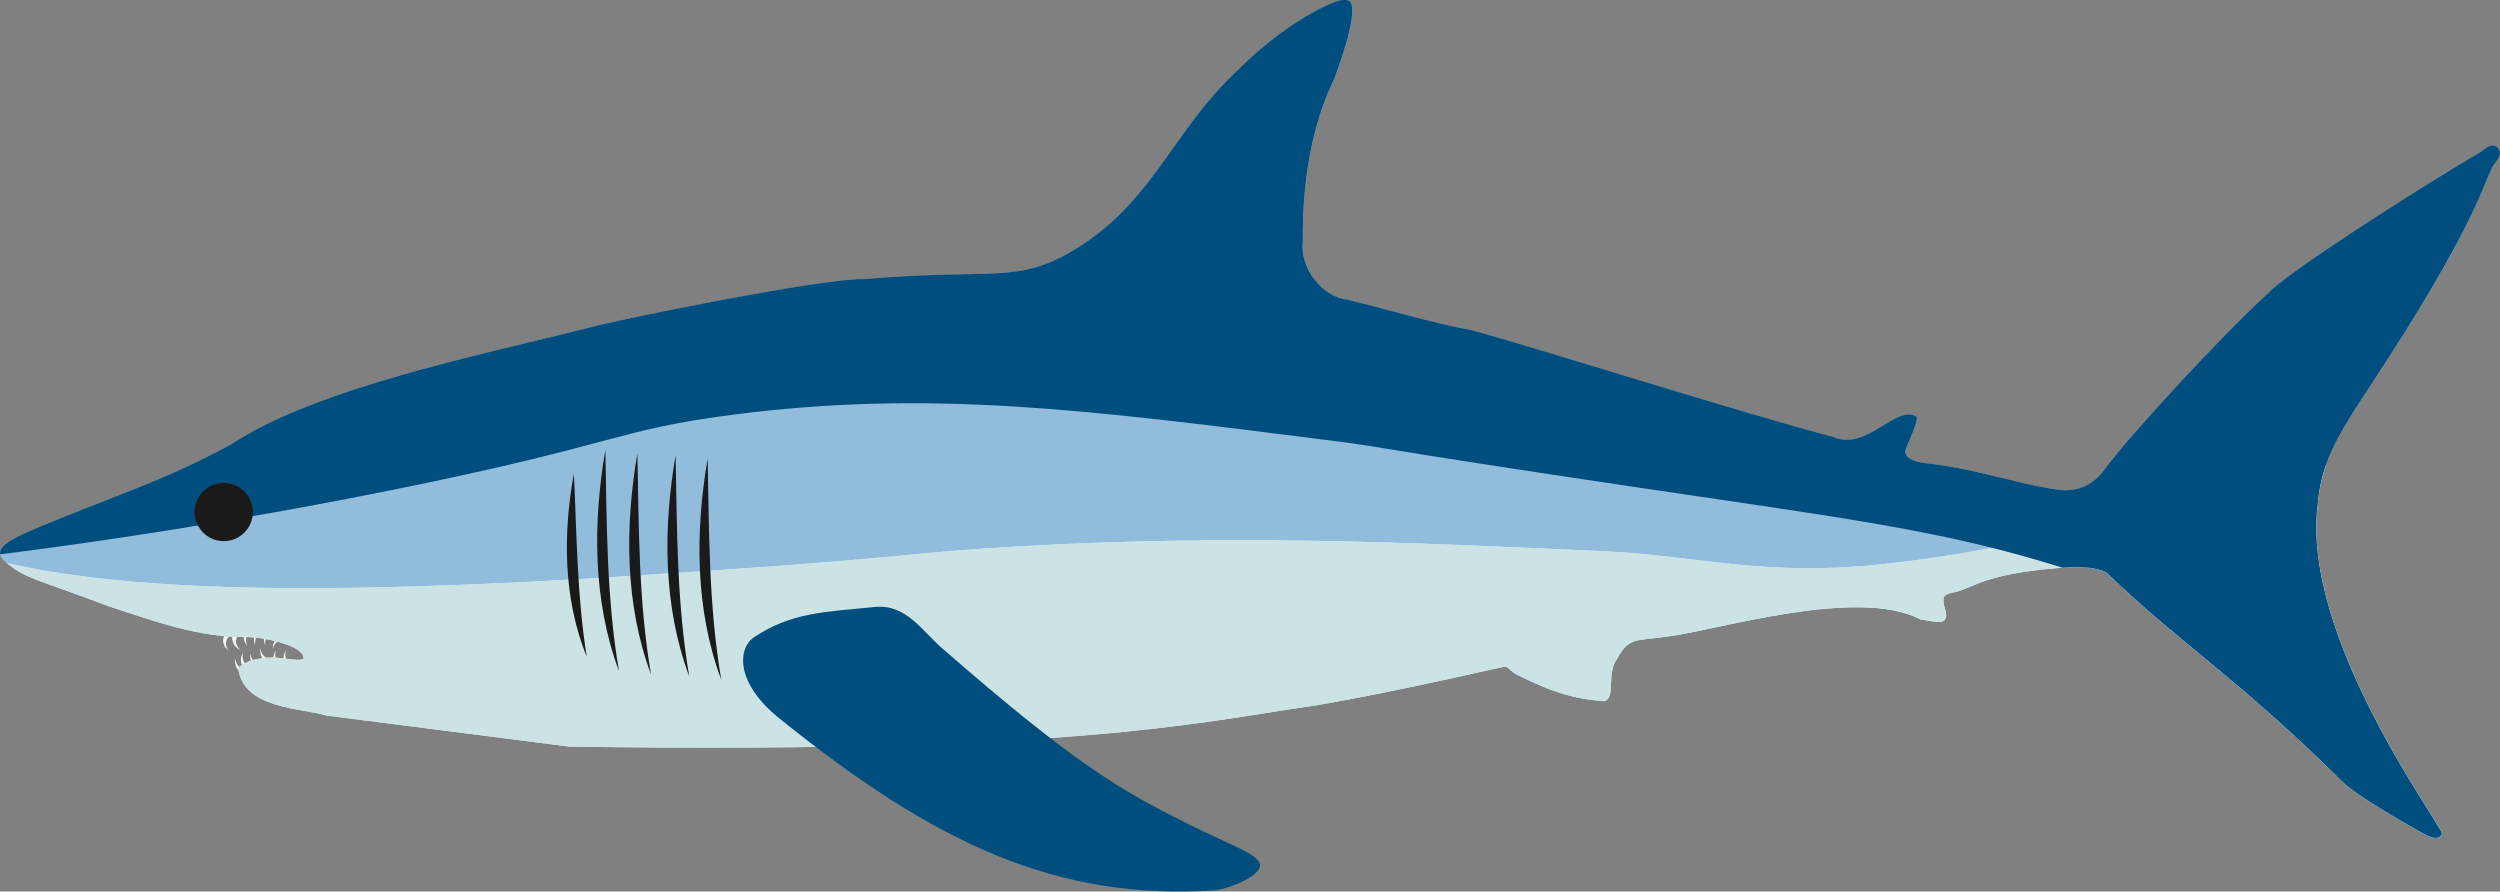 <?xml version="1.0" encoding="UTF-8"?>
<svg id="Layer_2" data-name="Layer 2" xmlns="http://www.w3.org/2000/svg" viewBox="0 0 493.96 176.15">
  <rect x="0" y="0" width="493.96" height="176.15" fill="#808080" stroke="none"/>
  <defs>
    <style>
      .cls-1 {
        fill: #f7f5f5;
      }

      .cls-2 {
        fill: #004e7e;
      }

      .cls-3 {
        fill: #e6e6e6;
      }

      .cls-4 {
        fill: #91bcdb;
      }

      .cls-5 {
        fill: #cce3e6;
      }

      .cls-6 {
        fill: #1a1a1a;
      }
    </style>
  </defs>
  <g id="SHARKS">
    <g id="Mako_Shark">
      <path id="body" class="cls-4" d="m112.96,145.92c-9.99-1.05-22-3-22-3-10.58-1.34-19.57-2.04-26-3-4.74-1.51-16.98.22-17.88-7.87.09-.2,11.2.72,13.41-.62,1.45-.71,2.26-1.87,1.86-2.92-.01-.06-.12-.49-.39-.82-.67-.85-12.73-2.77-12.99-2.77-9.23.06-18.36-3.15-27.38-5.09,0,0,0,0,0,0-11.29-4.3-16.02-5.48-18.7-7.42C.98,111.02.03,110.31,0,109.39c-.07-2.14,3.86-3.77,14.83-8.1,8.42-3.32,12.55-4.9,16.27-6.47,6.37-2.68,11.37-5.25,14.54-6.97,16.99-11.24,49.81-17.8,70.74-23.07,4.63-1.41,47.12-9.98,54.25-9.6,23.7-2.07,29.16.6,39.02-4.32,18.12-9.57,21.16-24.31,35.23-37.26,0,0,8.18-8.48,17.82-12.76,1.16-.52,3.16-1.32,4.12-.48,1.8,2.72-3.25,15.22-3.07,15.05-6.52,13.04-6.35,28.51-6.31,32.3-.64,5.39,3.89,11.03,8.93,11.55,8.17,1.95,16.2,4.49,24.46,6.01,12.85,3.47,54.27,16.63,71.46,21.09,6.59,2.89,12.54-6.68,16.45-3.96.18,1.99-2.88,6.82-2.15,7.29.45,1.52,3.61,1.83,5.2,2.01,7.92.91,15.57,3.51,23.42,4.87,1.56.27,4.08.71,6.68-.45,2.32-1.03,3.59-2.83,4-3.39,4.51-6.22,22.66-26,32.26-34.76,3.74-4.05,28-19.65,42.34-28.14,0,0,1.43-1.32,2.37-1.03.84.48.66.23,1.07,1.08.3,1.01-1,2.49-1,2.49-1.76,2.01-2.27,9.29-20.82,38.1-8.92,13.85-13.29,19.13-14.15,29.17-3.33,25.87,23.6,62.13,24.55,65.04-.57,1.66-2.66.63-3.66.06-13.31-7.46-15.67-9.95-15.67-9.95-21.07-20.89-32.45-27.63-46.97-41.65-1.51-.76-3.82-1.56-12.35-.64-12.83,1.38-14.18,3.9-18.28,4.66-1.58.35-1.9.83-1.31,3.06,1.35,4.02-2.63,2.39-4.79,2.19-12.6-6.64-41.13,2.42-50.38,3.42-5.92.82-7.33.14-9.57,4.35-2.18,2.89-.24,7.35-2.43,8.38-6.86-.41-11.72-2.46-17.14-5.13-1.56-.79-1.74-1.39-2.24-1.59,0,0-.3-.14-.66-.07-26.09,5.17-38.09,6.17-38.09,6.17-49.61,9.32-130.01,9.69-146,8Z"/>
      <path id="middle" class="cls-3" d="m258.57,139.6s11.39-1.68,38.48-7.85c.35-.08.66.07.66.07.5.2.68.8,2.24,1.59,5.42,2.67,10.28,4.72,17.14,5.13,2.18-1.03.25-5.49,2.43-8.38,2.24-4.21,3.65-3.54,9.57-4.35,9.25-1,37.78-10.06,50.38-3.42,2.16.2,6.15,1.83,4.79-2.19-.6-2.23-.28-2.71,1.31-3.06,4.1-.76,5.46-3.27,18.28-4.66,8.53-.92,10.85-.13,12.35.64,14.52,14.02,25.89,20.76,46.97,41.65,0,0,2.36,2.49,15.67,9.95,1,.57,3.09,1.6,3.66-.06-.95-2.91-27.87-39.17-24.55-65.04.25-2.89.8-5.38,1.65-7.79-7.84-.95-22.88,5.96-46.64,12.09-24.4,6.29-42.4,7.73-46,8-20.39,1.51-33.1-2.23-50-3-39.44-1.8-73.11-3.33-115-1-22.73,1.26-22,2.23-64,5-20.45,1.35-36.39,2.39-58,3-39.79,1.13-63.09-1.12-78.62-4.68.42.34.93.71,1.55,1.16,2.68,1.94,7.41,3.12,18.7,7.42,0,0,0,0,0,0,9.38,3.09,17.78,6.12,27.01,6.06,4.37.03,8.4,1.55,9.37,2.03,2,1,1.99,1.94,2,2,.4,1.05-4.39,0-6,0-5,0-6.79,1.93-6.88,2.13.91,8.09,12.64,7.84,17.38,9.34,16.01,2.05,32.02,4.1,48.03,6.14,99.01,1.4,123.47-4.62,146.08-7.94Z"/>
      <path id="middle-2" data-name="middle" class="cls-5" d="m258.57,139.6s11.39-1.68,38.48-7.85c.35-.08.66.07.66.07.5.2.68.8,2.24,1.59,5.42,2.67,10.28,4.72,17.14,5.13,2.18-1.03.25-5.49,2.43-8.38,2.24-4.21,3.65-3.54,9.57-4.35,9.25-1,37.78-10.06,50.38-3.42,2.16.2,6.15,1.83,4.79-2.19-.6-2.23-.28-2.71,1.31-3.06,4.1-.76,5.46-3.27,18.28-4.66,8.53-.92,10.85-.13,12.35.64,14.52,14.02,25.89,20.76,46.97,41.65,0,0,2.36,2.49,15.67,9.95,1,.57,3.09,1.6,3.66-.06-.95-2.91-27.87-39.17-24.55-65.04.25-2.89.8-5.38,1.65-7.79-7.84-.95-22.88,5.96-46.64,12.09-24.4,6.29-42.4,7.73-46,8-20.39,1.51-33.1-2.23-50-3-39.44-1.8-73.11-3.33-115-1-22.73,1.26-22,2.23-64,5-20.45,1.35-36.39,2.39-58,3-39.79,1.13-63.09-1.12-78.62-4.68.42.34.93.71,1.55,1.16,2.68,1.94,7.41,3.12,18.7,7.42,0,0,0,0,0,0,9.38,3.09,17.78,6.12,27.01,6.06,4.37.03,8.4,1.55,9.37,2.03,2,1,1.99,1.94,2,2,.4,1.05-4.39,0-6,0-5,0-6.79,1.93-6.88,2.13.91,8.09,12.64,7.84,17.38,9.34,16.01,2.05,32.02,4.1,48.03,6.14,99.01,1.4,123.47-4.62,146.08-7.94Z"/>
      <path id="top" class="cls-2" d="m76.96,96.92c45.44-9.14,44.42-11.97,68-15,38.55-4.95,69.55-1.02,117,5,14.11,1.79,6.11,1.12,59,9,44.09,6.57,62.44,8.71,86.57,16.25,5.56-.34,7.4.32,8.66.95,14.52,14.02,25.89,20.76,46.97,41.65,0,0,2.36,2.49,15.67,9.95,1,.57,3.09,1.6,3.66-.06-.95-2.91-27.87-39.17-24.55-65.04.86-10.04,5.23-15.31,14.15-29.17,18.56-28.81,19.06-36.09,20.82-38.1,0,0,1.3-1.48,1-2.49-.4-.84-.23-.6-1.07-1.08-.94-.3-2.37,1.03-2.37,1.03-14.34,8.49-38.59,24.09-42.34,28.14-9.6,8.77-27.75,28.55-32.26,34.76-.41.56-1.68,2.36-4,3.39-2.6,1.16-5.12.72-6.68.45-7.86-1.36-15.5-3.96-23.42-4.87-1.59-.18-4.75-.48-5.2-2.01-.73-.47,2.33-5.3,2.15-7.29-3.91-2.71-9.86,6.85-16.45,3.96-17.19-4.46-58.61-17.62-71.46-21.09-8.26-1.52-16.29-4.06-24.46-6.01-5.04-.52-9.57-6.16-8.93-11.55-.04-3.79-.21-19.26,6.31-32.3-.19.17,4.86-12.33,3.07-15.05-.96-.84-2.95-.04-4.12.48-9.64,4.27-17.82,12.76-17.82,12.76-14.07,12.95-17.11,27.69-35.23,37.26-9.86,4.92-15.31,2.25-39.02,4.32-7.14-.38-49.62,8.19-54.25,9.6-20.92,5.28-53.74,11.83-70.74,23.07-3.17,1.72-8.16,4.29-14.54,6.97-3.72,1.57-7.86,3.15-16.27,6.47C3.86,105.62-.06,107.25,0,109.39c0,.05.02.1.02.14,18.67-2.36,45.25-6.24,76.94-12.62Z"/>
      <path id="fin" class="cls-2" d="m148.96,125.92c7.44-4.96,14-5,24-6,6.01-.6,9.36,4.83,13,8,26.69,23.27,35.36,28.18,49,35,8,4,13.92,5.9,14,8,.09,2.34-6.7,4.85-9,5-31,2-55-9-86-34-9.01-7.27-8-14-5-16Z"/>
      <g id="gills">
        <path class="cls-6" d="m122.31,132.62c-5.18-13.86-5.19-29.26-2.7-43.7.29,14.64.21,29.22,2.7,43.7h0Z"/>
        <path class="cls-6" d="m128.64,133.29c-5.18-13.86-5.19-29.26-2.7-43.7.29,14.64.21,29.22,2.7,43.7h0Z"/>
        <path class="cls-6" d="m136.19,133.67c-5.18-13.86-5.19-29.26-2.7-43.7.29,14.64.21,29.22,2.7,43.7h0Z"/>
        <path class="cls-6" d="m142.52,134.34c-5.18-13.86-5.19-29.26-2.7-43.7.29,14.64.21,29.22,2.7,43.7h0Z"/>
        <path class="cls-6" d="m115.94,129.79c-4.63-11.37-4.75-24.24-2.55-36.19.58,12.13.61,24.17,2.55,36.19h0Z"/>
      </g>
      <g id="teeth">
        <path class="cls-1" d="m47.08,132.05s.1-.14.24-.27c-.48-.39-.79-1.01-.79-1.67-.25.82.03,1.73.61,2.35-.02-.14-.05-.27-.06-.41Z"/>
        <path class="cls-1" d="m48.09,128.89c-.56.7-.63,1.69-.28,2.51.17-.11.36-.23.6-.35-.48-.56-.62-1.41-.32-2.15Z"/>
        <path class="cls-1" d="m49.51,129.11c-.13.48-.1.98.07,1.43.13-.04.27-.08.4-.12-.29-.36-.47-.82-.47-1.31Z"/>
        <path class="cls-1" d="m51.51,128.11c-.19.66-.04,1.36.32,1.94.26-.03.53-.06.81-.08-.66-.33-1.12-1.06-1.13-1.85Z"/>
        <path class="cls-1" d="m54.55,128.51c-.33.4-.5.9-.53,1.41.13,0,.27,0,.43.02-.12-.46-.1-.97.1-1.43Z"/>
        <path class="cls-1" d="m56.55,128.51c-.38.45-.54,1.03-.52,1.61.17.02.33.04.5.06-.21-.51-.22-1.12.02-1.67Z"/>
        <path class="cls-1" d="m45.27,125.77c-.34-.02-.68-.06-1.02-.09-.16.46-.21.94-.1,1.39.14.65.55,1.17,1.03,1.5-.37-.46-.57-1.03-.53-1.55.03-.51.28-.95.62-1.25Z"/>
        <path class="cls-1" d="m46.83,125.85c-.31-.01-.63-.03-.94-.05-.12,1.16.62,2.32,1.72,2.64-.88-.56-1.25-1.71-.78-2.58Z"/>
        <path class="cls-1" d="m48.87,127.58c-.3-.53-.34-1.16-.17-1.7-.04,0-.07,0-.11,0-.14,0-.28,0-.43,0,0,.01,0,.02,0,.03,0,.66.3,1.25.7,1.68Z"/>
        <path class="cls-1" d="m50.19,125.96c-.09.55.01,1.09.24,1.54-.1-.53-.02-1.07.21-1.49-.15-.02-.3-.03-.45-.05Z"/>
        <path class="cls-1" d="m52.15,126.21c-.02.46.08.91.28,1.29-.08-.42-.05-.85.08-1.23-.12-.02-.24-.04-.36-.06Z"/>
        <path class="cls-1" d="m54.8,126.8c-.16-.05-.33-.09-.51-.13-.29.46-.43.99-.37,1.54.1-.58.43-1.08.87-1.4Z"/>
      </g>
      <circle id="eye" class="cls-6" cx="44.21" cy="101.17" r="5.75"/>
    </g>
  </g>
</svg>